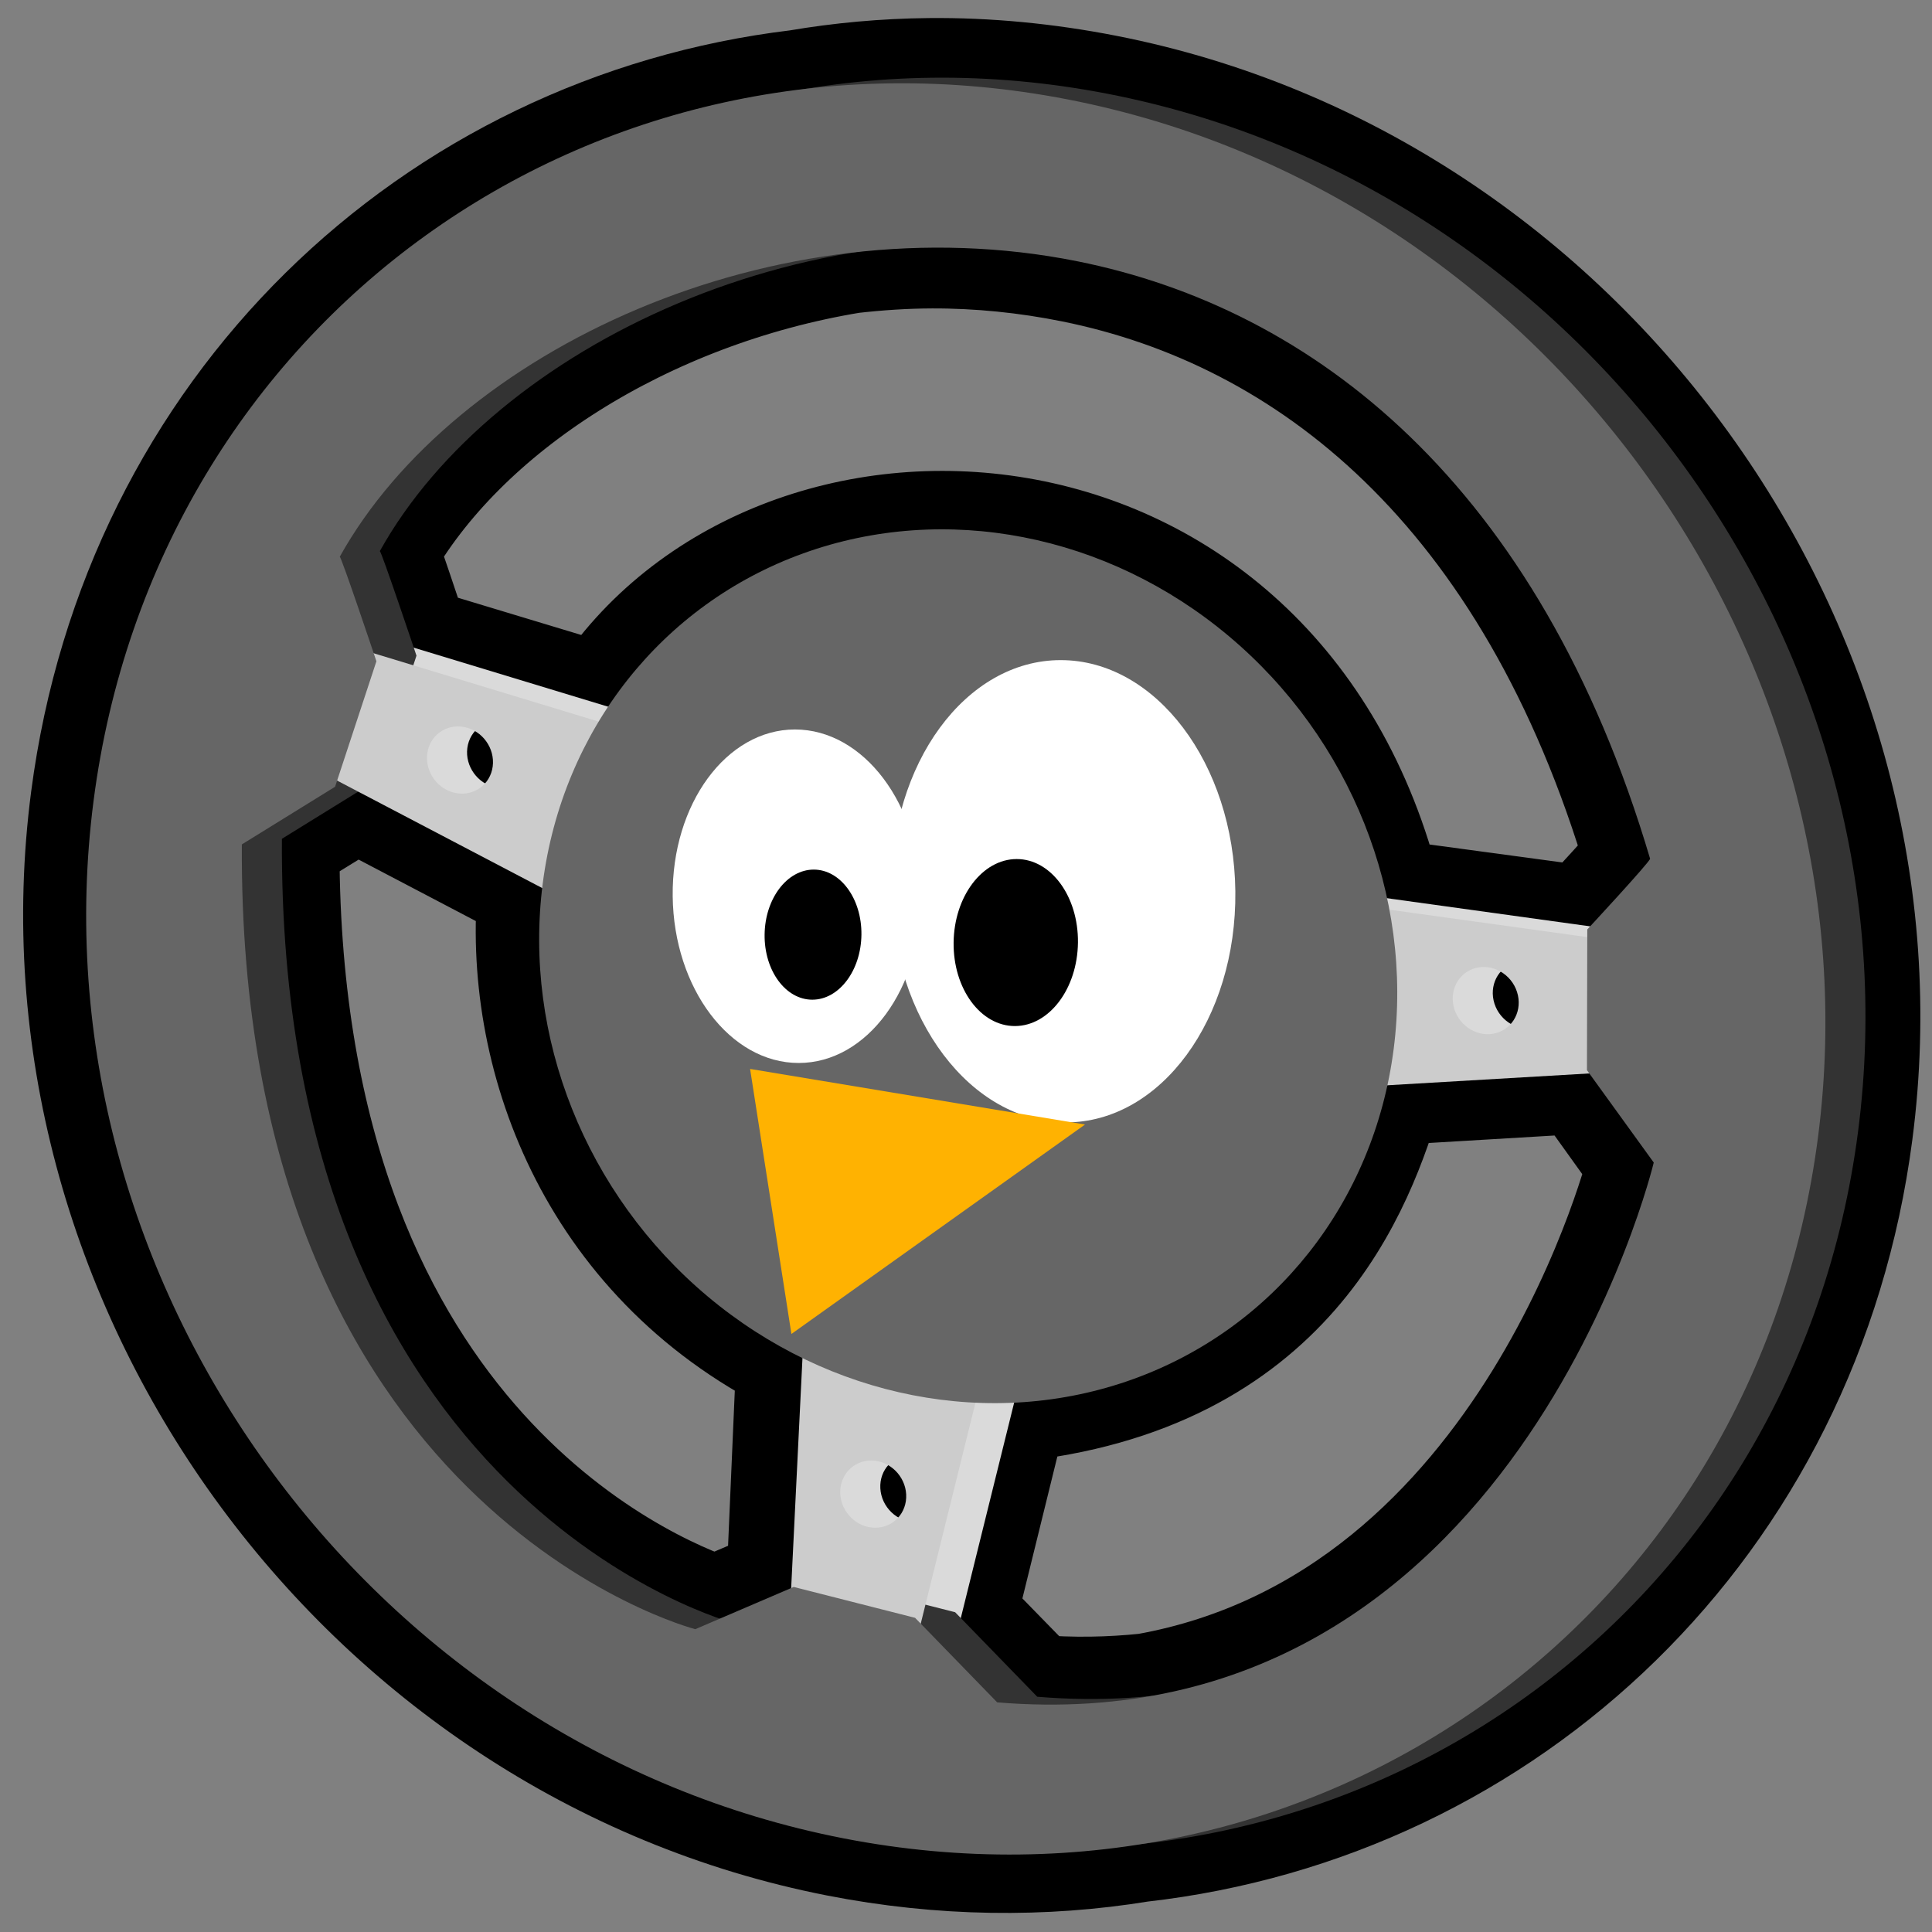 <?xml version="1.0" encoding="UTF-8" standalone="no"?>
<!-- Created with Inkscape (http://www.inkscape.org/) -->

<svg
   xmlns:dc="http://purl.org/dc/elements/1.1/"
   xmlns:cc="http://creativecommons.org/ns#"
   xmlns:rdf="http://www.w3.org/1999/02/22-rdf-syntax-ns#"
   xmlns:svg="http://www.w3.org/2000/svg"
   xmlns="http://www.w3.org/2000/svg"
   xmlns:sodipodi="http://sodipodi.sourceforge.net/DTD/sodipodi-0.dtd"
   xmlns:inkscape="http://www.inkscape.org/namespaces/inkscape"
   width="512"
   height="512"
   viewBox="0 0 135.467 135.467"
   version="1.1"
   id="svg5383"
   inkscape:version="0.92.3 (2405546, 2018-03-11)"
   sodipodi:docname="iconsmall.svg"
   inkscape:export-filename="/home/qwerty/STK/media-repo/vector_art/iconsmall.png"
   inkscape:export-xdpi="96"
   inkscape:export-ydpi="96">
  <rect x="0" y="0" width="135.467" height="135.467" fill="#808080" stroke="none"/>
  <defs
     id="defs5377" />
  <sodipodi:namedview
     id="base"
     pagecolor="#ffffff"
     bordercolor="#666666"
     borderopacity="1.0"
     inkscape:pageopacity="0.0"
     inkscape:pageshadow="2"
     inkscape:zoom="1"
     inkscape:cx="263.67797"
     inkscape:cy="262.25967"
     inkscape:document-units="mm"
     inkscape:current-layer="layer1"
     showgrid="false"
     units="px"
     inkscape:measure-start="0,0"
     inkscape:measure-end="0,0"
     inkscape:window-width="1366"
     inkscape:window-height="707"
     inkscape:window-x="0"
     inkscape:window-y="29"
     inkscape:window-maximized="1" />
  <g
     inkscape:label="Layer 1"
     inkscape:groupmode="layer"
     id="layer1"
     transform="translate(0,-161.533)">
    <rect
       style="opacity:1;fill:#000000;fill-opacity:1;stroke:#000000;stroke-width:0.529;stroke-miterlimit:4;stroke-dasharray:none;stroke-opacity:1"
       id="rect6002"
       width="4.262"
       height="4.331"
       x="25.391"
       y="199.311" />
    <g
       id="g3215"
       transform="matrix(1.058,0,0,1.058,1052.255,-349.357)">
      <rect
         ry="0"
         rx="0"
         y="482.731"
         x="-994.257"
         height="128"
         width="128"
         id="rect3168"
         style="display:inline;overflow:visible;visibility:visible;fill:none;stroke:none;stroke-width:8;marker:none;enable-background:accumulate" />
      <g
         id="g2740"
         transform="matrix(1.308,0,0,1.308,-1185.514,154.418)">
        <path
           id="path2742"
           d="m 193.062,255.094 c -2.252,0.023 -4.465,0.226 -6.625,0.594 -18.344,2.203 -33.284,16.317 -35.844,35.938 -3.167,24.273 13.804,47.811 37.875,52.531 5.233,1.026 10.378,1.076 15.25,0.281 18.473,-2.089 33.552,-16.247 36.125,-35.969 3.167,-24.273 -13.804,-47.811 -37.875,-52.531 -3.009,-0.59 -5.992,-0.873 -8.906,-0.844 z m 0.125,8.594 c 2.394,-0.008 4.824,0.235 7.219,0.719 11.923,2.407 23.335,11.256 28.938,30.25 -0.022,0.17 -2.761,3.115 -3.031,3.406 l -10.302,-1.392 c -5.446,-22.18 -30.726,-23.375 -39.38,-9.821 l -9.849,-2.975 c -0.248,-0.743 -1.636,-4.949 -1.688,-4.875 4.121,-7.382 13.457,-13.321 24,-15.062 1.361,-0.153 2.71,-0.246 4.094,-0.25 z m -23.281,24.406 c 0.615,0.355 1.001,1.085 0.906,1.812 -0.045,0.345 -0.193,0.644 -0.406,0.875 -0.615,-0.355 -0.97,-1.085 -0.875,-1.812 0.045,-0.345 0.162,-0.644 0.375,-0.875 z m -5.875,3.062 9.224,4.837 c -0.819,8.356 2.86,18.686 13.096,23.821 L 185.844,331.5 182.25,333.031 c -3.657,-1.236 -22.338,-9.009 -22.125,-39.469 z m 57.75,9.219 c 0.42,0.25 0.763,0.674 0.875,1.188 0.119,0.548 -0.047,1.066 -0.375,1.438 -0.424,-0.249 -0.763,-0.671 -0.875,-1.188 -0.12,-0.552 0.042,-1.065 0.375,-1.438 z m 4.469,5.125 3.25,4.531 c 0,0 -5.651,23.389 -25.406,26.906 -1.83,0.19 -3.751,0.236 -5.812,0.062 0,-10e-6 -3.37,-3.448 -3.875,-3.969 l 2.677,-10.869 c 14.077,-1.403 17.533,-11.044 19.012,-16.057 z m -37.719,12.469 -0.125,2.719 c -0.142,-0.334 -0.231,-0.685 -0.25,-1.062 -0.031,-0.603 0.098,-1.19 0.375,-1.656 z m 7.438,1 c 0.025,0.136 0.055,0.266 0.062,0.406 0.04,0.783 -0.23,1.503 -0.688,2.031 z m -5.219,6.312 c 0.512,0.299 0.874,0.842 0.906,1.469 0.023,0.453 -0.107,0.885 -0.375,1.188 -0.519,-0.297 -0.905,-0.867 -0.938,-1.5 -0.023,-0.453 0.139,-0.854 0.406,-1.156 z"
           style="fill:#000000;fill-opacity:1;fill-rule:evenodd;stroke:#000000;stroke-width:6.118;stroke-linecap:butt;stroke-linejoin:bevel;stroke-miterlimit:4;stroke-dasharray:none;stroke-opacity:1"
           inkscape:connector-curvature="0"
           sodipodi:nodetypes="scsscscscccccccccccccccccccccccccccccccccccccccccccccccc" />
        <g
           transform="matrix(0.712,0,0,0.712,149.685,254.449)"
           id="g2744">
          <g
             inkscape:label="Layer 1"
             id="g2746"
             style="display:block" />
          <g
             inkscape:label="Layer 1"
             id="g2748"
             style="display:block" />
          <g
             inkscape:label="Layer 1"
             id="g2750"
             transform="translate(143.71,71.968)" />
          <g
             inkscape:label="Layer 1"
             id="g2752" />
          <g
             inkscape:label="Layer 1"
             id="g2754"
             transform="translate(3.756,-4.454)" />
          <g
             inkscape:label="Layer 1"
             id="g2756"
             transform="translate(209.175,41.112)" />
          <g
             inkscape:label="Layer 1"
             id="g2758"
             transform="translate(129.775,-2.466)" />
          <g
             inkscape:label="Layer 1"
             id="g2760"
             transform="translate(273.485,69.502)" />
          <g
             inkscape:label="Layer 1"
             id="g2762"
             transform="translate(129.775,-2.466)" />
          <g
             inkscape:label="Layer 1"
             id="g2764"
             transform="translate(133.531,-6.92)" />
          <g
             inkscape:label="Layer 1"
             id="g2766"
             transform="translate(338.95,38.647)" />
          <g
             id="g2768"
             inkscape:label="Layer 1"
             transform="matrix(0.248,0.032,-0.032,0.248,-16.371,-52.348)">
            <g
               id="g2770">
              <path
                 style="fill:#dadada;fill-opacity:1;fill-rule:evenodd;stroke:none"
                 d="m 361.796,610.475 36.07,2.804 17.606,-153.168 -66.117,-6.34 z m 9.575,-39.111 c -0.952,-5.198 2.447,-9.927 7.584,-10.551 5.137,-0.624 10.084,3.093 11.036,8.29 0.952,5.198 -2.447,9.927 -7.584,10.551 -5.137,0.624 -10.084,-3.093 -11.036,-8.29 z m -6.154,-39.585 c -1.671,-9.12 4.277,-17.396 13.291,-18.49 9.014,-1.094 17.7,5.405 19.371,14.525 1.671,9.121 -4.302,17.431 -13.316,18.525 -9.014,1.094 -17.675,-5.439 -19.346,-14.56 z"
                 id="path2772"
                 inkscape:connector-curvature="0" />
              <path
                 style="fill:#dadada;fill-opacity:1;fill-rule:evenodd;stroke:none"
                 d="m 579.607,423.124 -5.55,-35.999 -155.065,-1.453 8.99,66.112 z m -40.766,-5.4 c -4.905,1.485 -10.351,-1.387 -12.15,-6.407 -1.799,-5.02 0.725,-10.305 5.63,-11.79 4.905,-1.485 10.351,1.387 12.15,6.407 1.799,5.02 -0.725,10.305 -5.63,11.79 z m -37.608,10.22 c -8.607,2.606 -18.136,-2.42 -21.293,-11.228 -3.156,-8.809 1.248,-18.086 9.855,-20.691 8.607,-2.606 18.176,2.441 21.333,11.25 3.156,8.809 -1.288,18.065 -9.895,20.67 z"
                 id="path2774"
                 inkscape:connector-curvature="0" />
              <path
                 style="fill:#dadada;fill-opacity:1;fill-rule:evenodd;stroke:none"
                 d="m 200,349.574 -7.062,34.923 148.5,54.943 14.125,-63.721 z m 37.312,19.045 c 5.224,0.334 9.469,4.851 9.469,10.075 1e-5,5.224 -4.244,9.197 -9.469,8.863 -5.224,-0.334 -9.469,-4.851 -9.469,-10.075 -1e-5,-5.224 4.244,-9.197 9.469,-8.863 z m 39.656,3.632 c 9.167,0.587 16.594,8.489 16.594,17.656 0,9.167 -7.427,16.15 -16.594,15.563 -9.167,-0.587 -16.625,-8.522 -16.625,-17.689 0,-9.167 7.458,-16.116 16.625,-15.53 z"
                 id="path2776"
                 inkscape:connector-curvature="0" />
              <path
                 style="fill:#333333;fill-opacity:1;stroke:none"
                 d="m 384.875,169.501 c -137.714,-8.815 -249.5,95.816 -249.5,233.53 0,137.714 111.786,256.624 249.5,265.439 137.714,8.815 249.469,-95.787 249.469,-233.501 0,-137.714 -111.755,-256.653 -249.469,-265.468 z m 8.5,45.325 c 68.265,4.75 138.359,45.892 183.438,147.773 -2e-5,1.01 -15.156,22.249 -15.156,22.249 l 5.031,39.728 22.219,23.641 c -2e-5,1e-5 -18.174,169.549 -165.656,176.272 0,3e-5 -26.25,-20.868 -26.25,-20.868 l -35.375,-4.295 -26.25,15.507 c 10e-6,2e-5 -133.329,-16.625 -156.562,-204.99 l 24.219,-19.669 7.094,-36.921 c 1e-5,0 -13.904,-28.645 -14.156,-28.156 24.859,-62.333 109.637,-116.378 197.406,-110.271 z"
                 id="path2778"
                 inkscape:connector-curvature="0" />
              <circle
                 style="fill:#333333;fill-opacity:1;stroke:none"
                 id="path2780"
                 transform="matrix(1.001,0.064,0,1.001,2.305,-18.664)"
                 cx="376.787"
                 cy="414.956"
                 r="60.609" />
              <ellipse
                 transform="matrix(0.922,0.059,0,0.922,33.401,15.591)"
                 id="path2782"
                 style="fill:#333333;fill-opacity:1;stroke:none"
                 cx="376.787"
                 cy="414.956"
                 r="60.609" />
              <path
                 style="fill:#cccccc;fill-opacity:1;fill-rule:evenodd;stroke:none"
                 d="m 350.693,613.516 36.07,2.804 17.606,-153.168 -66.117,-6.34 z m 9.575,-39.111 c -0.952,-5.198 2.447,-9.927 7.584,-10.551 5.137,-0.624 10.084,3.093 11.036,8.29 0.952,5.198 -2.447,9.927 -7.584,10.551 -5.137,0.624 -10.084,-3.093 -11.036,-8.29 z"
                 id="path2784"
                 inkscape:connector-curvature="0"
                 sodipodi:nodetypes="cccccccscc" />
              <path
                 style="fill:#cccccc;fill-opacity:1;fill-rule:evenodd;stroke:none"
                 d="m 568.504,426.165 -5.55,-35.999 -155.065,-1.453 8.99,66.112 z m -40.766,-5.4 c -4.905,1.485 -10.351,-1.387 -12.15,-6.407 -1.799,-5.02 0.725,-10.305 5.63,-11.79 4.905,-1.485 10.351,1.387 12.15,6.407 1.799,5.02 -0.725,10.305 -5.63,11.79 z"
                 id="path2786"
                 inkscape:connector-curvature="0"
                 sodipodi:nodetypes="cccccscccs" />
              <path
                 style="fill:#cccccc;fill-opacity:1;fill-rule:evenodd;stroke:none"
                 d="m 188.897,352.615 -7.062,34.923 148.5,54.943 14.125,-63.721 z m 37.312,19.045 c 5.224,0.334 9.469,4.851 9.469,10.075 1e-5,5.224 -4.244,9.197 -9.469,8.863 -5.224,-0.334 -9.469,-4.851 -9.469,-10.075 -1e-5,-5.224 4.244,-9.197 9.469,-8.863 z"
                 id="path2788"
                 inkscape:connector-curvature="0"
                 sodipodi:nodetypes="cccccccccc" />
              <path
                 style="fill:#666666;fill-opacity:1;stroke:none"
                 d="m 373.772,172.543 c -137.714,-8.815 -249.5,95.816 -249.5,233.53 0,137.714 111.786,256.624 249.5,265.439 137.714,8.815 249.469,-95.787 249.469,-233.501 0,-137.714 -111.755,-256.653 -249.469,-265.468 z m 8.5,45.325 c 68.265,4.75 138.359,45.892 183.438,147.773 -2e-5,1.01 -15.156,22.249 -15.156,22.249 l 5.031,39.728 22.219,23.641 c -2e-5,10e-6 -18.174,169.549 -165.656,176.272 0,3e-5 -26.25,-20.868 -26.25,-20.868 l -35.375,-4.295 -26.25,15.507 c 10e-6,2e-5 -133.329,-16.625 -156.562,-204.99 l 24.219,-19.669 7.094,-36.921 c 1e-5,0 -13.904,-28.645 -14.156,-28.156 24.859,-62.333 109.637,-116.378 197.406,-110.271 z"
                 id="path2790"
                 inkscape:connector-curvature="0" />
              <ellipse
                 style="fill:#666666;fill-opacity:1;stroke:none;stroke-width:2.033"
                 id="path2792"
                 transform="matrix(0.998,0.064,-4.1149118e-6,1,0,0)"
                 cx="377.919"
                 cy="396.633"
                 rx="123.349"
                 ry="123.093" />
            </g>
          </g>
        </g>
        <g
           id="g2794">
          <ellipse
             transform="matrix(-1,-1.0883205e-4,0.011,1,0,0)"
             id="path2796"
             style="display:inline;overflow:visible;visibility:visible;fill:#ffffff;fill-opacity:1;fill-rule:evenodd;stroke:none;stroke-width:1.538;marker:none;enable-background:accumulate"
             cx="-196.597"
             cy="296.257"
             rx="8.718"
             ry="11.712" />
          <ellipse
             style="display:inline;overflow:visible;visibility:visible;fill:#ffffff;fill-opacity:1;fill-rule:evenodd;stroke:none;stroke-width:1.109;marker:none;enable-background:accumulate"
             id="path2798"
             transform="matrix(-1,-1.0882477e-4,0.011,1,0,0)"
             inkscape:transform-center-x="9.8841569"
             inkscape:transform-center-y="3.4377725"
             cx="-183.093"
             cy="296.51"
             rx="6.289"
             ry="8.449" />
          <ellipse
             transform="matrix(1,-1.088275e-4,-0.011,1,0,0)"
             id="path2800"
             style="display:inline;overflow:visible;visibility:visible;fill:#000000;fill-opacity:1;fill-rule:evenodd;stroke:none;stroke-width:0.555;marker:none;enable-background:accumulate"
             cx="200.737"
             cy="298.899"
             rx="3.15"
             ry="4.231" />
          <ellipse
             style="display:inline;overflow:visible;visibility:visible;fill:#000000;fill-opacity:1;fill-rule:evenodd;stroke:none;stroke-width:0.433;marker:none;enable-background:accumulate"
             id="path2802"
             transform="matrix(1,-1.0882802e-4,-0.011,1,0,0)"
             cx="190.459"
             cy="298.497"
             rx="2.453"
             ry="3.296" />
          <path
             style="fill:#ffb201;fill-opacity:1;fill-rule:evenodd;stroke:none;stroke-width:2.029"
             d="m 183.987,305.281 2.094,13.428 14.877,-10.612 z"
             id="path2804"
             sodipodi:nodetypes="cccc"
             inkscape:connector-curvature="0" />
        </g>
      </g>
    </g>
  </g>
</svg>
